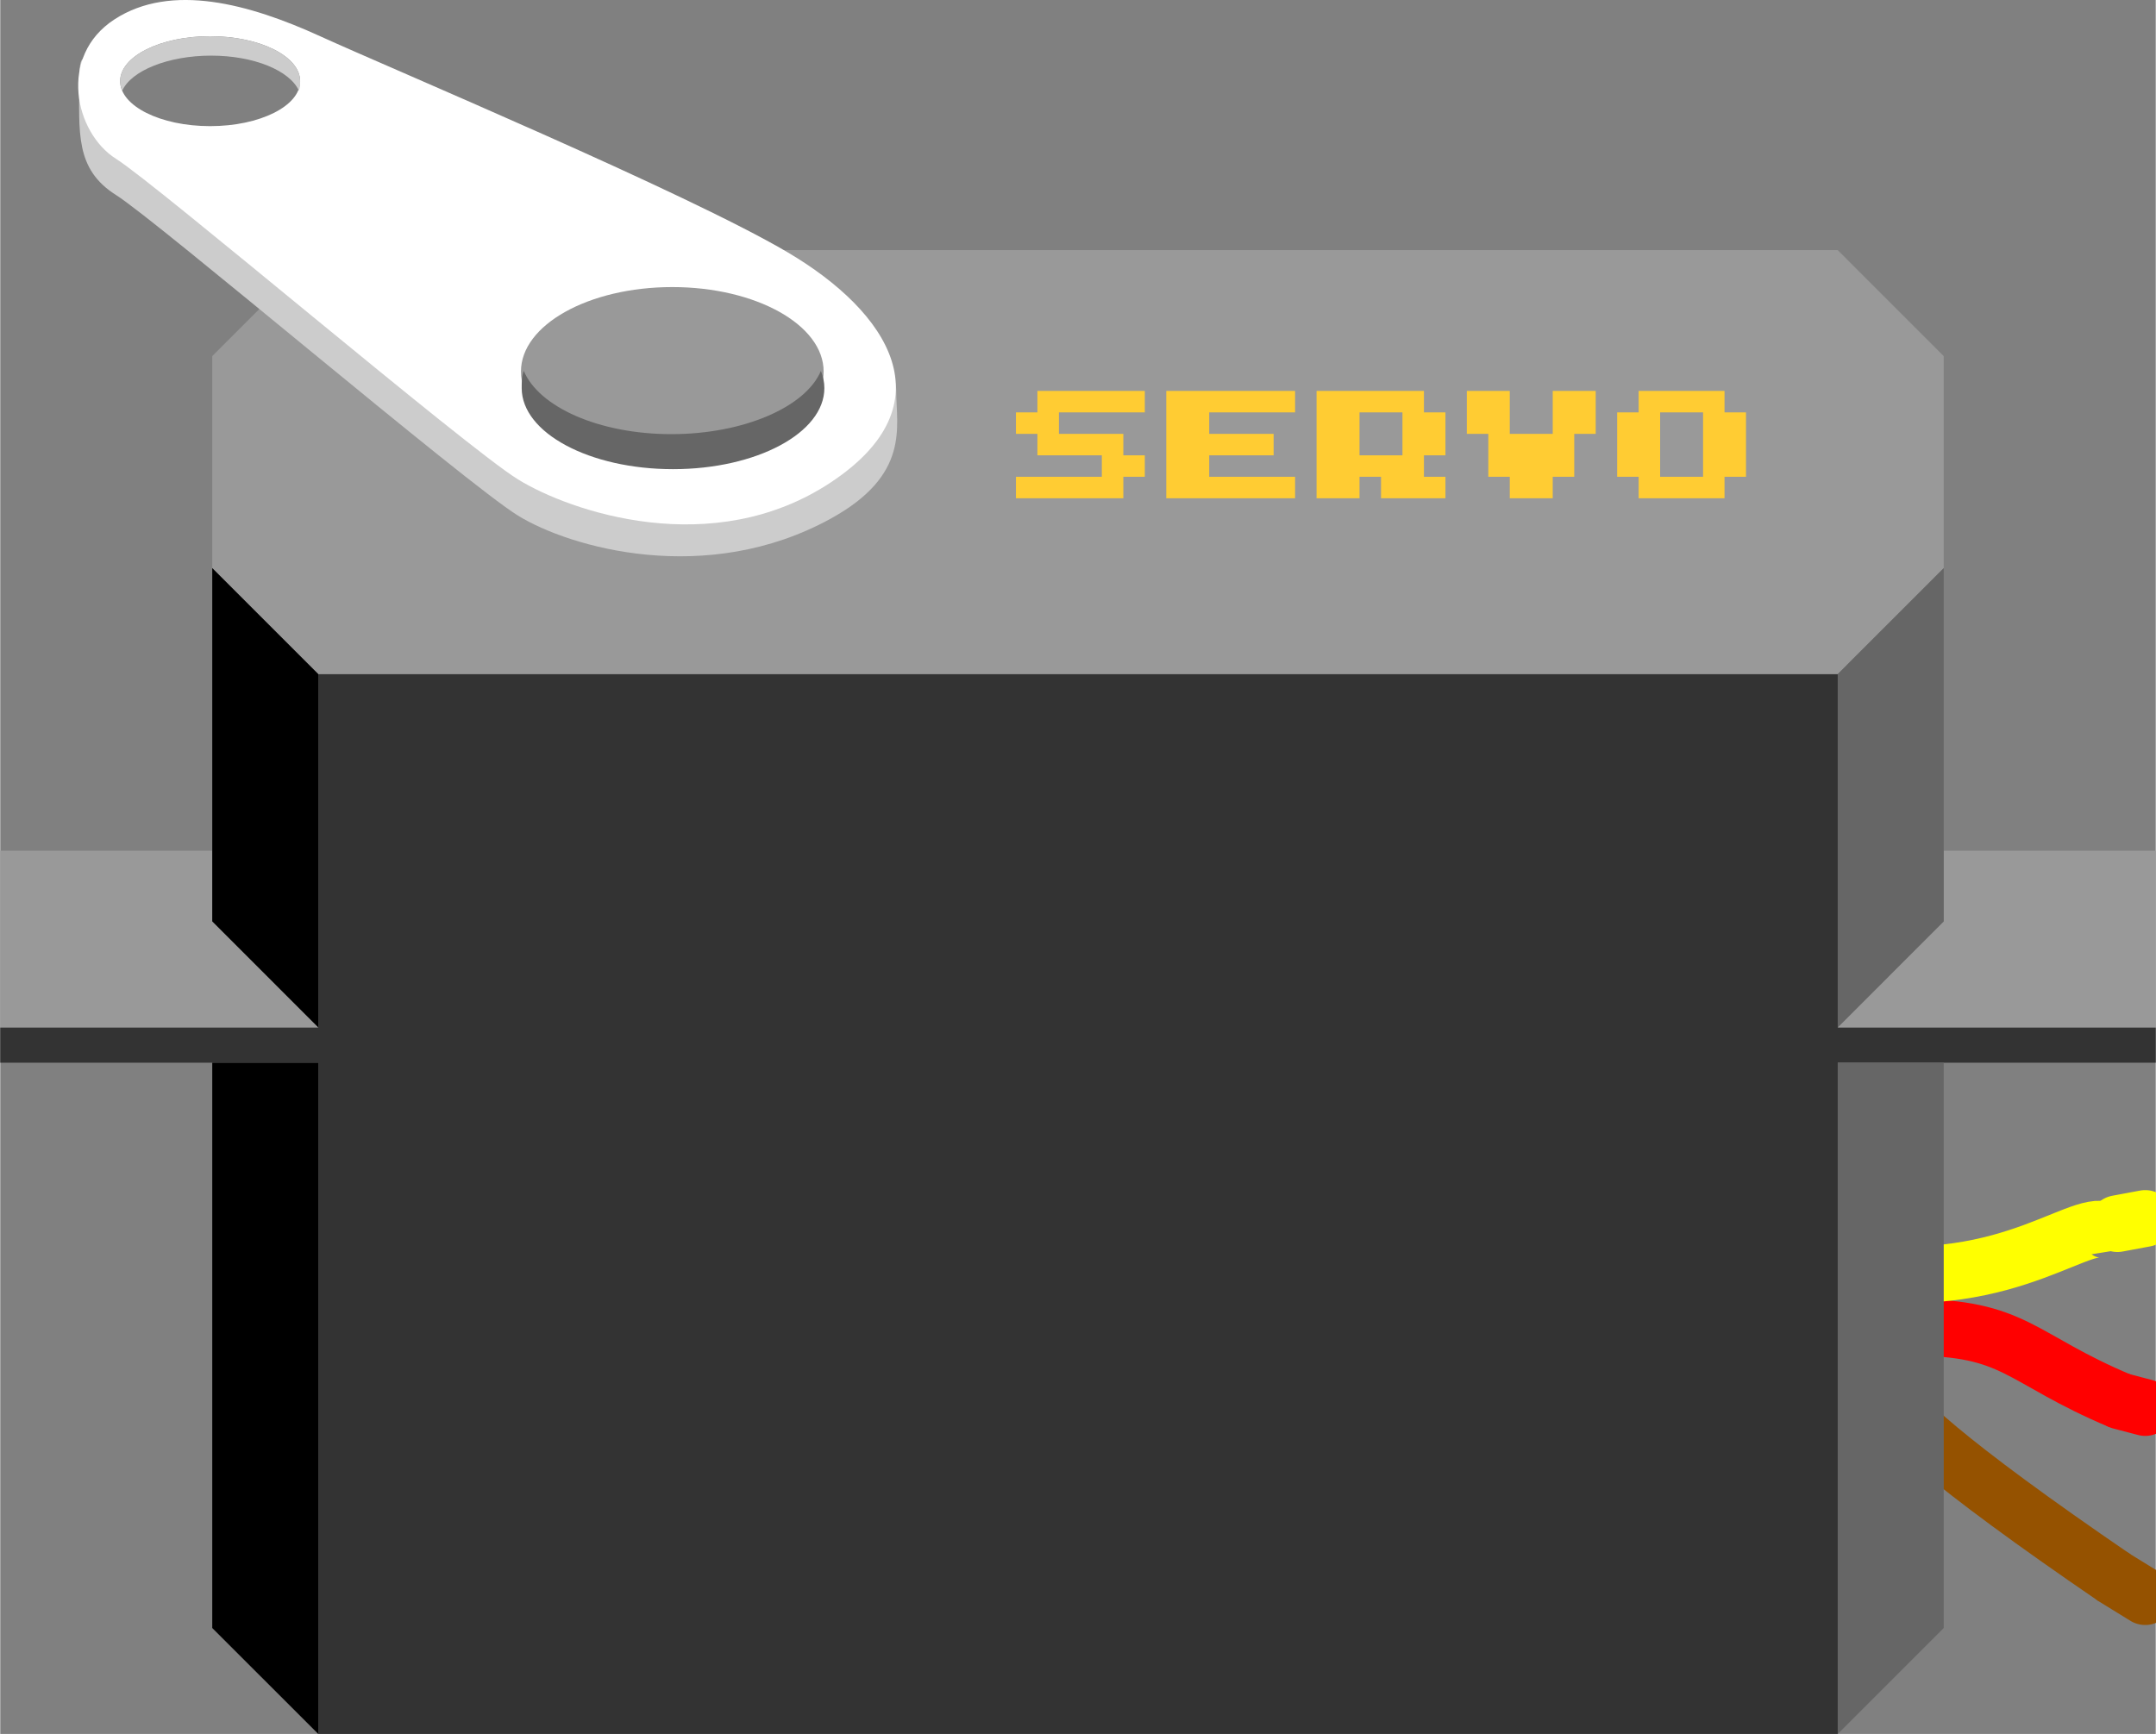 <?xml version="1.0" encoding="UTF-8" standalone="no"?>
<svg
   xmlns:dc="http://purl.org/dc/elements/1.1/"
   xmlns:cc="http://creativecommons.org/ns#"
   xmlns:rdf="http://www.w3.org/1999/02/22-rdf-syntax-ns#"
   xmlns:svg="http://www.w3.org/2000/svg"
   xmlns="http://www.w3.org/2000/svg"
   xmlns:sodipodi="http://sodipodi.sourceforge.net/DTD/sodipodi-0.dtd"
   xmlns:inkscape="http://www.inkscape.org/namespaces/inkscape"
   version="1.1"
   x="0"
   y="0"
   width="1.14in"
   height="0.917in"
   viewBox="0 0 113.976 91.702"
   id="svg2"
   inkscape:version="0.91 r13725"
   sodipodi:docname="servo.svg">
  <rect x="0" y="0" width="113.976" height="91.702" fill="#808080" stroke="none"/>
  <defs
     id="defs38" />
  <sodipodi:namedview
     pagecolor="#ffffff"
     bordercolor="#666666"
     borderopacity="1"
     objecttolerance="10"
     gridtolerance="10"
     guidetolerance="10"
     inkscape:pageopacity="0"
     inkscape:pageshadow="2"
     inkscape:window-width="1366"
     inkscape:window-height="719"
     id="namedview36"
     showgrid="false"
     inkscape:zoom="5.7189827"
     inkscape:cx="38.721303"
     inkscape:cy="32.60229"
     inkscape:window-x="0"
     inkscape:window-y="0"
     inkscape:window-maximized="1"
     inkscape:current-layer="breadboard" />
  <g
     id="breadboard"
     transform="translate(-0.556,45.033)">
    <rect
       id="connector0pin"
       x="101.453"
       y="27.986"
       fill="none"
       width="1"
       height="1" />
    <rect
       id="connector1pin"
       x="101.562"
       y="25.163"
       fill="none"
       width="1"
       height="1" />
    <rect
       id="connector2pin"
       x="101.453"
       y="22.38"
       fill="none"
       width="1"
       height="1" />
    <line
       id="connector0leg"
       stroke-linecap="round"
       x1="112.353"
       y1="38.406"
       x2="113.976"
       y2="39.406"
       stroke="#000000"
       fill="none"
       stroke-width="3"
       style="stroke:#955200;stroke-opacity:1" />
    <line
       id="connector1leg"
       stroke-linecap="round"
       x1="112.667"
       y1="29.063"
       x2="113.976"
       y2="29.406"
       stroke="#FF0000"
       fill="none"
       stroke-width="3" />
    <line
       id="connector2leg"
       stroke-linecap="round"
       x1="112.506"
       y1="19.68"
       x2="113.976"
       y2="19.406"
       stroke="#FFFF00"
       fill="none"
       stroke-width="3" />
    <path
       id="path7"
       fill="none"
       stroke="#000000"
       stroke-width="3"
       d="M101.453,27.986c0,0,-7.079-1.869,10.900,10.42"
       style="stroke:#955200;stroke-opacity:1" />
    <path
       id="path9"
       fill="none"
       stroke="#FF0000"
       stroke-width="3"
       d="M101.562,25.163c5.604,0,5.705,1.629,11.105,3.9" />
    <path
       id="path11"
       fill="none"
       stroke="#FFFF00"
       stroke-width="3"
       d="M101.453,22.38c7.475,0,10.553,-4.412,11.053,-1.3" />
    <polygon
       id="polygon13"
       fill="#333333"
       points="0.556,9.302 17.372,9.302 17.372,-9.384 97.717,-9.384 97.717,9.302 114.532,9.302    114.532,11.169 97.717,11.169 97.717,46.669 17.372,46.669 17.372,11.169 0.556,11.169  " />
    <polygon
       id="polygon15"
       points="11.766,11.169 17.372,11.169 17.372,46.669 11.766,41.065  " />
    <polygon
       id="polygon17"
       fill="#999999"
       points="17.372,9.302 0.556,9.302 0.556,-0.042 11.766,-0.042 11.766,3.695  " />
    <polygon
       id="polygon19"
       fill="#999999"
       points="17.372,-9.384 11.766,-14.989 11.766,-26.2 17.372,-31.805 97.717,-31.805    103.321,-26.2 103.321,-14.989 97.717,-9.384  " />
    <polygon
       id="polygon21"
       fill="#666666"
       points="103.321,11.169 97.717,11.169 97.717,46.669 103.321,41.065  " />
    <polygon
       id="polygon23"
       fill="#999999"
       points="97.717,9.302 114.533,9.302 114.533,-0.042 103.321,-0.042 103.321,3.695  " />
    <polygon
       id="polygon25"
       points="11.766,-14.989 17.372,-9.384 17.372,9.302 11.766,3.695  " />
    <polygon
       id="polygon27"
       fill="#666666"
       points="103.321,-14.989 97.717,-9.384 97.717,9.302 103.321,3.695  " />
    <path
       id="path29"
       fill="#CCCCCC"
       d="M44.471-17.606c-6.562,3.61-13.786,1.541-16.543-0.162C25.17-19.471,8.869-33.338,6.681-34.717   c-2.19-1.379-1.947-3.32-1.947-6.131c0-3.577,1.784,2.676,5.516,4.379c3.729,1.703,37.683,5.893,37.683,12.11   C47.931-22.467,48.688-19.926,44.471-17.606z" />
    <path
       id="path31"
       fill="#FFFFFF"
       d="M44.471-19.52c-6.244,4.136-13.786,1.541-16.543-0.163C25.17-21.386,8.869-35.253,6.681-36.632   c-2.19-1.378-3.082-5.433-0.081-7.379c3-1.946,7.136-0.812,10.866,0.892c3.73,1.703,19.383,8.271,24.734,11.435   C47.553-28.522,50.717-23.656,44.471-19.52z M11.654-38.362c2.628,0,4.759-1.065,4.759-2.379s-2.131-2.378-4.759-2.378   c-2.628,0-4.758,1.064-4.758,2.378S9.026-38.362,11.654-38.362z" />
    <g
       id="g33">
      <path
         id="path35"
         fill="#CCCCCC"
         d="M16.35-40.229c-0.472-1.065-2.369-1.862-4.643-1.862c-2.272,0-4.231,0.796-4.703,1.861    l0.004,0.001c-0.072-0.165-0.112-0.335-0.112-0.511c0-1.314,2.13-2.378,4.758-2.378c2.628,0,4.759,1.064,4.759,2.378    c0,0.176,0,0.356-0.072,0.521L16.35-40.229z" />
    </g>
    <g
       id="g37">
      <ellipse
         id="ellipse39"
         fill="#999999"
         cx="36.092"
         cy="-25.386"
         rx="8.002"
         ry="4.465" />
      <g
         id="g41">
        <path
           id="path43"
           fill="#666666"
           d="M28.234-25.429c0.794,1.919,3.985,3.356,7.807,3.356c3.822,0,7.116-1.436,7.912-3.356h-0.008     c0.121,0.296,0.188,0.604,0.188,0.92c0,2.368-3.582,4.288-8.002,4.288c-4.42,0-8.002-1.92-8.002-4.288     c0-0.316-0.001-0.642,0.12-0.938L28.234-25.429z" />
      </g>
    </g>
    <g
       id="g45">
      <path
         id="path47"
         fill="#FFCC33"
         d="M56.535-23.224v1.136h3.406v1.135h1.135v1.135h-1.135v1.136h-5.678v-1.136h4.541v-1.135    h-3.406v-1.135h-1.135v-1.136h1.135v-1.135h5.678v1.135H56.535z" />
      <path
         id="path49"
         fill="#FFCC33"
         d="M69.023-24.359v1.135h-4.541v1.136h3.406v1.135h-3.406v1.135h4.541v1.136h-6.812v-5.677    H69.023L69.023-24.359z" />
      <path
         id="path51"
         fill="#FFCC33"
         d="M75.836-23.224h1.137v2.271h-1.137v1.135h1.137v1.136h-3.406v-1.136H72.43v1.136h-2.271    v-5.677h5.677L75.836-23.224L75.836-23.224z M74.7-23.224H72.43v2.271H74.7V-23.224z" />
      <path
         id="path53"
         fill="#FFCC33"
         d="M84.919-24.359v2.271h-1.135v2.27h-1.138v1.136h-2.271v-1.136h-1.135v-2.27h-1.136v-2.271    h2.271v2.271h2.271v-2.271H84.919z" />
      <path
         id="path55"
         fill="#FFCC33"
         d="M87.189-18.682v-1.136h-1.135v-3.406h1.135v-1.135h4.541v1.135h1.136v3.406H91.73v1.136    H87.189L87.189-18.682z M90.596-19.818v-3.406h-2.271v3.406H90.596z" />
    </g>
  </g>
</svg>
